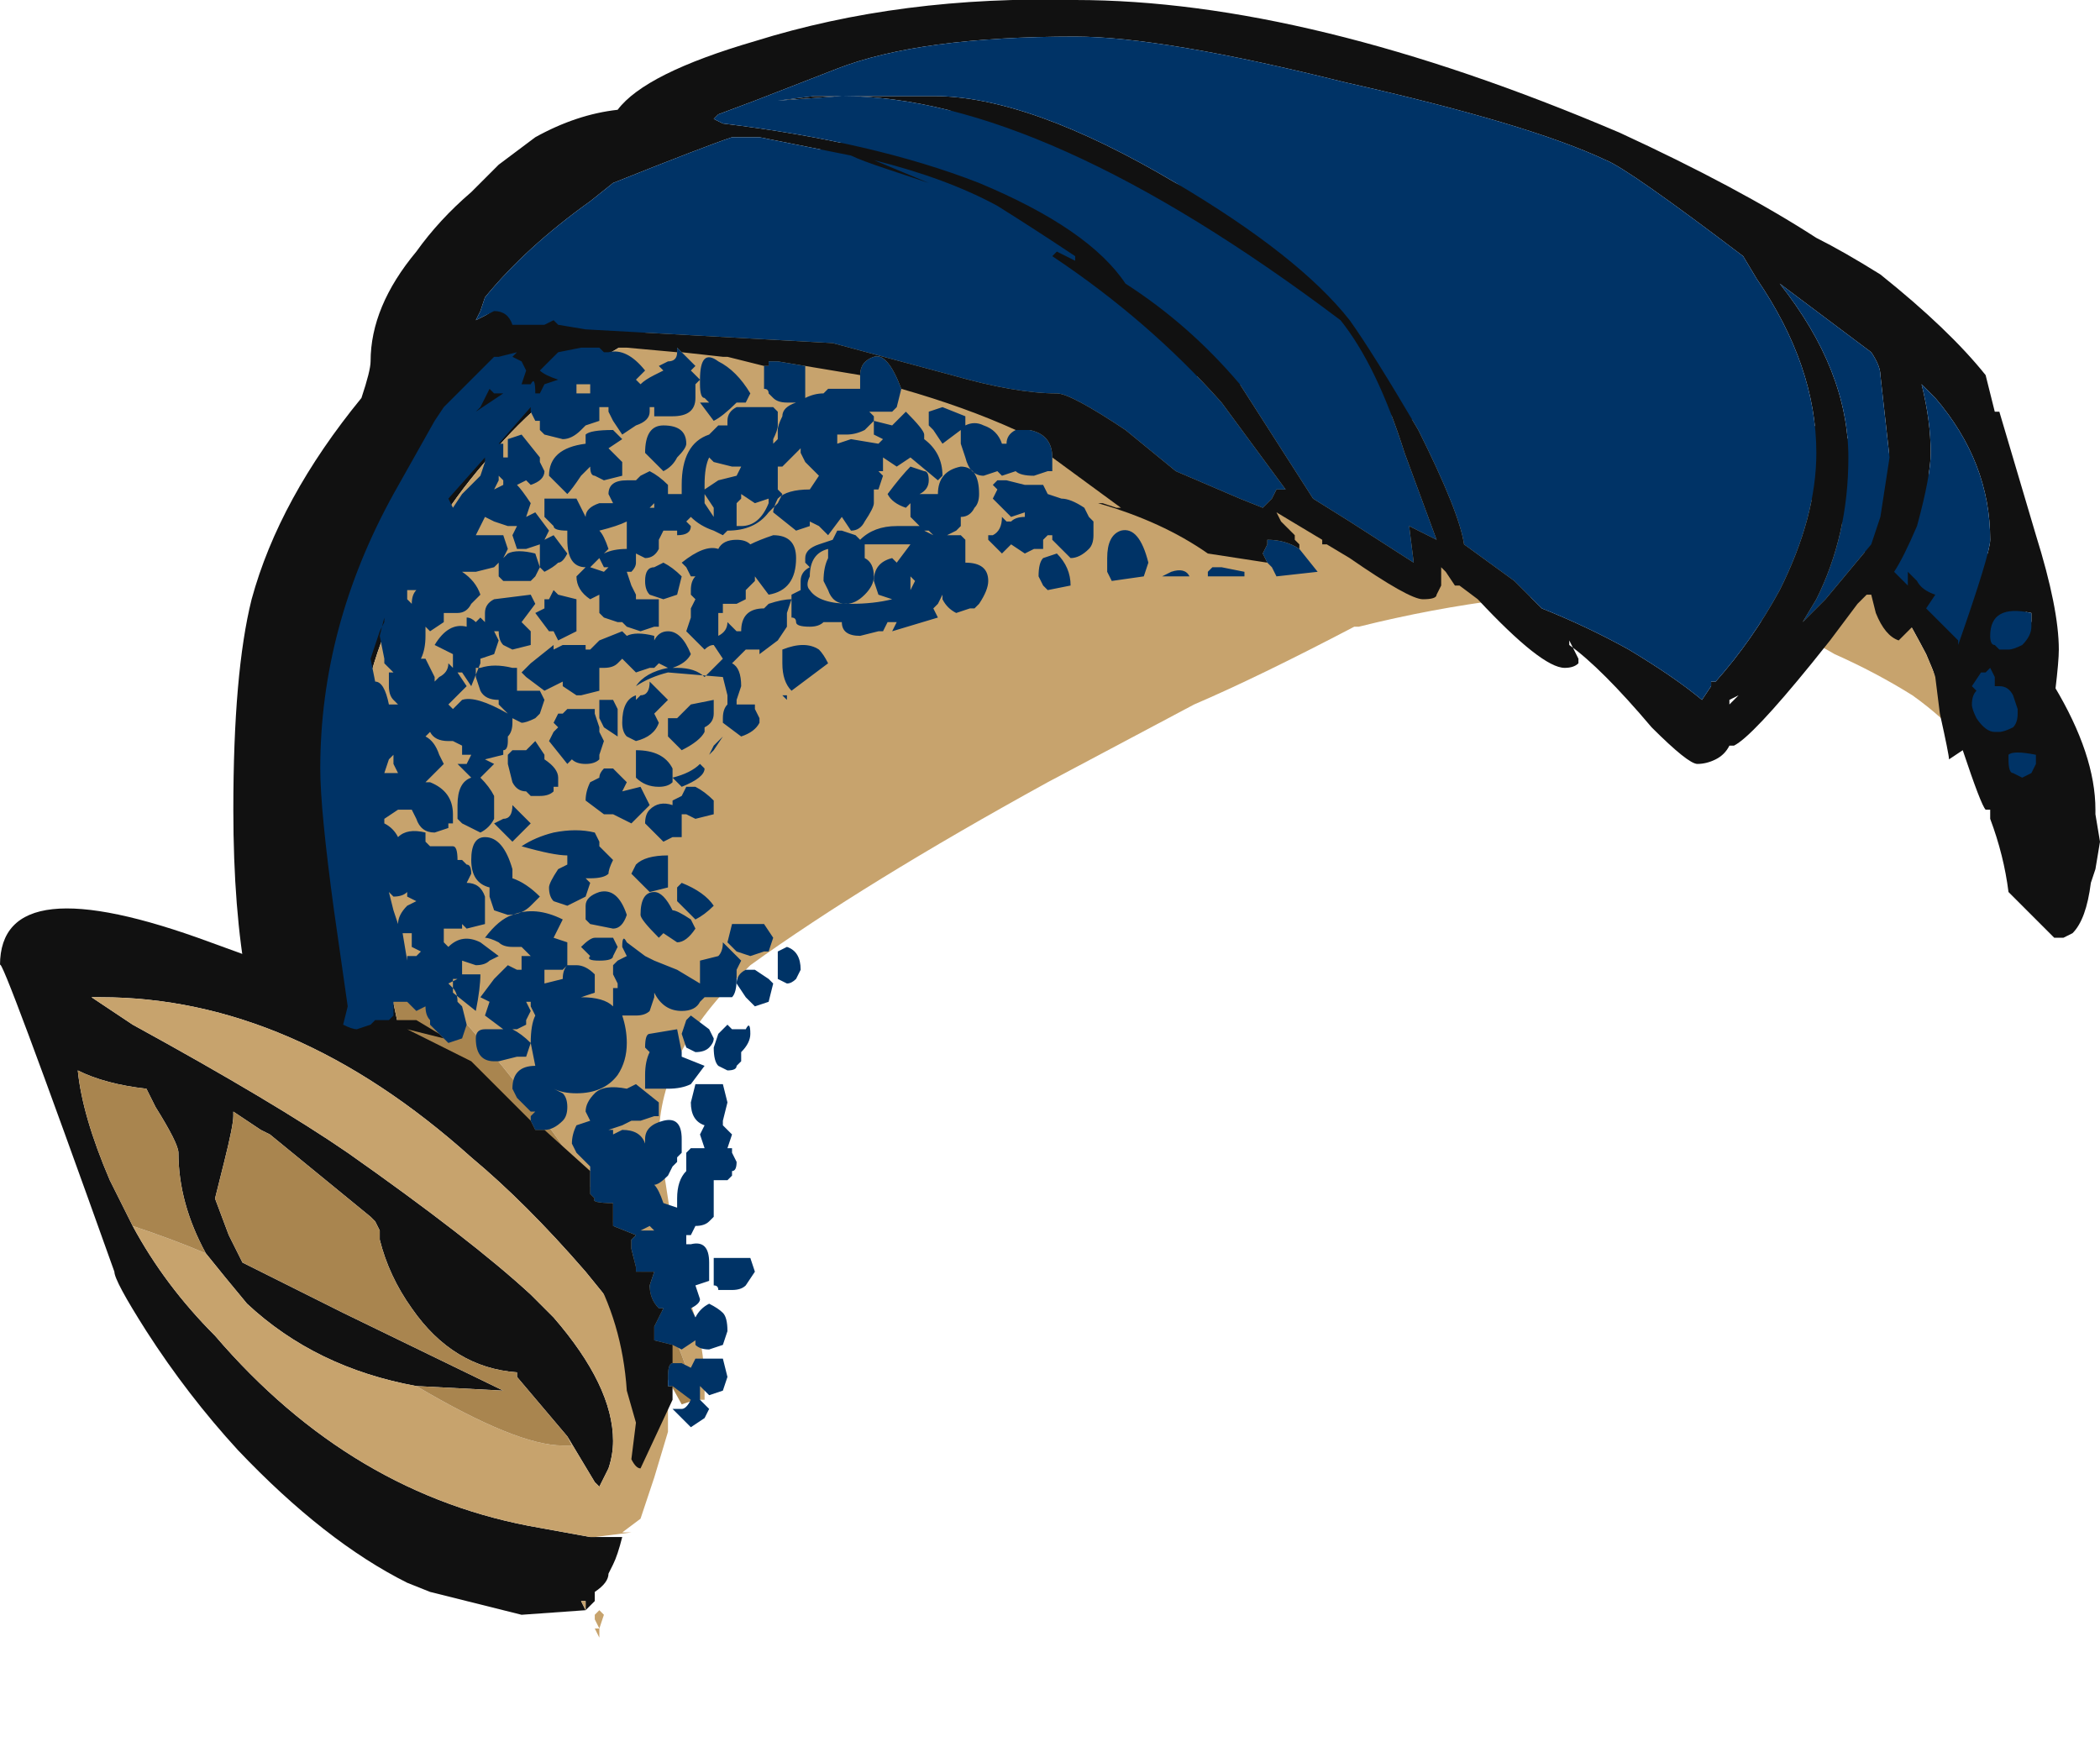 <?xml version="1.0" encoding="UTF-8" standalone="no"?>
<svg xmlns:ffdec="https://www.free-decompiler.com/flash" xmlns:xlink="http://www.w3.org/1999/xlink" ffdec:objectType="frame" height="134.4px" width="160.65px" xmlns="http://www.w3.org/2000/svg">
  <g transform="matrix(1.0, 0.0, 0.0, 1.0, 85.75, 110.95)">
    <use ffdec:characterId="152" height="19.2" transform="matrix(7.0, 0.0, 0.0, 7.0, -85.75, -110.95)" width="22.95" xlink:href="#shape0"/>
  </g>
  <defs>
    <g id="shape0" transform="matrix(1.0, 0.0, 0.0, 1.0, 12.25, 15.85)">
      <path d="M9.2 -7.75 L8.8 -8.7 Q8.25 -9.75 7.7 -10.35 L-3.95 -12.7 Q-5.85 -12.15 -6.95 -10.8 -7.6 -10.05 -7.95 -9.15 -8.35 -8.3 -8.35 -7.3 L-8.1 -5.6 -8.05 -5.35 -7.9 -4.65 -7.75 -4.55 -7.2 -4.05 -6.75 -3.65 -6.6 -3.5 -5.45 -1.7 -5.2 -1.15 -5.85 -1.95 Q-6.5 -2.7 -7.1 -3.2 -9.05 -4.95 -11.15 -4.95 L-11.25 -4.95 -10.8 -4.65 Q-9.25 -3.8 -8.45 -3.25 -7.1 -2.3 -6.45 -1.7 L-6.2 -1.45 Q-5.55 -0.7 -5.55 -0.1 -5.55 0.05 -5.6 0.2 L-5.7 0.4 -5.75 0.35 -6.05 -0.15 -6.6 -0.8 -6.6 -0.85 Q-7.3 -0.9 -7.75 -1.55 -8.0 -1.9 -8.1 -2.3 L-8.1 -2.4 -8.15 -2.5 -8.2 -2.55 -9.3 -3.45 -9.4 -3.5 -9.7 -3.7 -9.7 -3.65 Q-9.7 -3.55 -9.8 -3.15 L-9.9 -2.75 -9.75 -2.35 -9.6 -2.05 -8.5 -1.5 -6.75 -0.65 -7.7 -0.7 Q-8.8 -0.9 -9.55 -1.6 -9.8 -1.9 -10.0 -2.15 -10.3 -2.7 -10.3 -3.25 -10.3 -3.35 -10.55 -3.75 L-10.65 -3.95 Q-11.1 -4.0 -11.4 -4.15 -11.35 -3.65 -11.05 -2.95 L-10.8 -2.45 Q-10.45 -1.8 -9.9 -1.25 -8.4 0.5 -6.35 0.85 L-5.8 0.95 -5.75 0.95 -5.45 0.95 Q-5.5 1.15 -5.55 1.25 L-5.6 1.35 Q-5.6 1.45 -5.75 1.55 L-5.75 1.65 -5.85 1.75 -6.55 1.8 -7.55 1.55 -7.8 1.45 Q-8.7 1.0 -9.65 0.0 -10.2 -0.6 -10.65 -1.3 -11.0 -1.85 -11.0 -1.95 -12.25 -5.45 -12.25 -5.3 -12.25 -6.4 -9.95 -5.55 L-9.4 -5.35 -9.65 -7.25 Q-9.65 -12.65 -1.65 -14.7 L8.75 -10.75 Q10.2 -8.95 10.2 -8.35 10.65 -7.6 10.65 -7.0 L10.65 -6.95 10.7 -6.65 10.65 -6.35 10.6 -6.2 Q10.55 -5.8 10.4 -5.65 L10.3 -5.6 10.2 -5.6 9.7 -6.1 Q9.65 -6.5 9.5 -6.9 L9.5 -7.0 Q9.5 -7.35 9.2 -7.75 M-5.85 1.75 L-5.85 1.65 -5.9 1.65 -5.85 1.75" fill="#111111" fill-rule="evenodd" stroke="none"/>
      <path d="M-8.1 -5.6 L-8.35 -7.3 Q-8.35 -8.3 -7.95 -9.15 -7.6 -10.05 -6.95 -10.8 -5.85 -12.15 -3.95 -12.7 L7.7 -10.35 Q8.25 -9.75 8.8 -8.7 L9.2 -7.75 Q9.0 -8.0 8.65 -8.25 8.25 -8.5 7.8 -8.7 6.45 -9.5 4.2 -9.3 3.4 -9.2 2.6 -9.0 L2.55 -9.0 Q1.5 -8.45 0.8 -8.15 L-0.8 -7.3 Q-2.8 -6.2 -4.05 -5.3 L-4.1 -5.25 Q-5.05 -4.35 -5.05 -3.4 L-4.85 -2.1 -4.7 -1.6 Q-4.55 -1.15 -4.55 -0.7 -4.55 -0.5 -4.55 -0.55 L-4.65 -0.55 Q-4.75 -1.0 -5.05 -1.6 L-5.35 -2.15 Q-6.1 -3.45 -7.1 -4.6 -7.65 -5.2 -8.1 -5.6 M-5.85 1.75 L-5.9 1.65 -5.85 1.65 -5.85 1.75 M-5.75 0.95 L-5.8 0.95 -6.35 0.85 Q-8.4 0.5 -9.9 -1.25 -10.45 -1.8 -10.8 -2.45 -10.35 -2.3 -10.0 -2.15 -9.8 -1.9 -9.55 -1.6 -8.8 -0.9 -7.7 -0.7 -6.6 -0.05 -6.1 -0.05 L-6.0 -0.05 -6.05 -0.15 -5.75 0.35 -5.7 0.4 -5.6 0.2 Q-5.55 0.05 -5.55 -0.1 -5.55 -0.7 -6.2 -1.45 L-6.45 -1.7 Q-7.1 -2.3 -8.45 -3.25 -9.25 -3.8 -10.8 -4.65 L-11.25 -4.95 -11.15 -4.95 Q-9.05 -4.95 -7.1 -3.2 -6.5 -2.7 -5.85 -1.95 L-5.2 -1.15 -5.45 -1.7 -5.05 -0.95 -4.95 -0.6 -4.95 -0.2 -5.1 0.3 -5.25 0.75 -5.45 0.9 -5.35 0.9 -5.75 0.95 M-9.7 -3.7 L-9.4 -3.5 -9.7 -3.7 M-6.6 -3.5 L-6.75 -3.65 -6.6 -3.5 M-5.7 2.05 L-5.75 1.95 -5.7 1.95 -5.75 1.85 -5.75 1.8 -5.7 1.75 -5.65 1.8 -5.7 1.95 -5.7 2.05" fill="#c7a36d" fill-rule="evenodd" stroke="none"/>
      <path d="M-8.1 -5.6 Q-7.65 -5.2 -7.1 -4.6 -6.1 -3.45 -5.35 -2.15 L-5.05 -1.6 Q-4.75 -1.0 -4.65 -0.55 L-4.8 -0.5 -5.05 -0.95 -5.45 -1.7 -6.6 -3.5 -6.75 -3.65 -7.2 -4.05 -7.75 -4.55 -7.9 -4.65 -8.05 -5.35 -8.1 -5.6 M-10.8 -2.45 L-11.05 -2.95 Q-11.35 -3.65 -11.4 -4.15 -11.1 -4.0 -10.65 -3.95 L-10.55 -3.75 Q-10.3 -3.35 -10.3 -3.25 -10.3 -2.7 -10.0 -2.15 -10.35 -2.3 -10.8 -2.45 M-7.7 -0.7 L-6.75 -0.65 -8.5 -1.5 -9.6 -2.05 -9.75 -2.35 -9.9 -2.75 -9.8 -3.15 Q-9.7 -3.55 -9.7 -3.65 L-9.7 -3.7 -9.4 -3.5 -9.3 -3.45 -8.2 -2.55 -8.15 -2.5 -8.1 -2.4 -8.1 -2.3 Q-8.0 -1.9 -7.75 -1.55 -7.3 -0.9 -6.6 -0.85 L-6.6 -0.8 -6.05 -0.15 -6.0 -0.05 -6.1 -0.05 Q-6.6 -0.05 -7.7 -0.7 M-6.4 3.35 L-6.4 3.35" fill="#a9854f" fill-rule="evenodd" stroke="none"/>
      <path d="M-4.9 -0.7 L-4.9 -0.55 -5.25 0.2 Q-5.3 0.2 -5.35 0.1 L-5.3 -0.3 -5.4 -0.65 Q-5.45 -1.4 -5.8 -2.0 -6.0 -2.4 -6.35 -2.65 L-6.55 -3.05 Q-6.75 -3.15 -7.25 -3.55 L-7.95 -4.05 Q-8.25 -4.4 -8.9 -4.75 -9.25 -5.0 -9.55 -5.1 -9.7 -5.9 -9.7 -7.0 -9.7 -8.5 -9.5 -9.3 -9.2 -10.4 -8.3 -11.5 -8.2 -11.8 -8.2 -11.9 -8.2 -12.5 -7.7 -13.1 -7.45 -13.45 -7.1 -13.75 L-6.8 -14.05 -6.4 -14.35 Q-5.95 -14.6 -5.5 -14.65 -5.2 -15.05 -4.0 -15.4 -2.4 -15.9 -0.5 -15.85 2.05 -15.85 5.45 -14.4 6.75 -13.8 7.6 -13.25 7.9 -13.1 8.3 -12.85 9.05 -12.25 9.45 -11.75 L9.55 -11.35 9.6 -11.35 10.0 -10.0 Q10.25 -9.2 10.25 -8.75 10.25 -8.5 10.1 -7.5 L9.95 -6.9 10.05 -6.1 10.0 -6.25 Q9.7 -6.3 9.55 -7.0 L9.45 -7.0 Q9.4 -7.05 9.2 -7.65 L9.05 -7.55 Q9.05 -7.6 8.95 -8.05 L8.9 -8.45 Q8.8 -8.8 8.65 -9.0 L8.5 -8.85 Q8.35 -8.9 8.25 -9.15 L8.2 -9.35 8.15 -9.35 8.05 -9.25 7.75 -8.85 7.55 -8.6 Q6.9 -7.8 6.7 -7.7 L6.65 -7.7 Q6.6 -7.6 6.5 -7.55 6.4 -7.5 6.3 -7.5 6.2 -7.5 5.8 -7.9 5.25 -8.55 4.9 -8.8 L4.9 -8.85 5.0 -8.65 5.0 -8.6 Q4.95 -8.55 4.85 -8.55 4.6 -8.55 3.9 -9.3 L3.7 -9.45 3.65 -9.45 3.55 -9.6 3.5 -9.65 3.5 -9.45 3.45 -9.35 Q3.45 -9.3 3.3 -9.3 3.15 -9.3 2.5 -9.75 L2.25 -9.9 2.2 -9.9 2.2 -9.95 1.7 -10.25 1.75 -10.15 1.9 -10.0 1.9 -9.95 1.95 -9.9 1.95 -9.85 Q1.8 -9.95 1.6 -9.95 L1.6 -9.9 1.55 -9.8 1.6 -9.7 0.95 -9.8 Q0.45 -10.15 -0.25 -10.35 L-0.2 -10.35 -0.05 -10.3 0.0 -10.3 -0.75 -10.85 Q-0.75 -11.1 -1.0 -11.15 L-1.15 -11.15 Q-1.7 -11.4 -2.4 -11.6 -2.55 -12.0 -2.7 -11.95 -2.85 -11.9 -2.85 -11.75 L-3.45 -11.85 -3.75 -11.9 -3.85 -11.9 -3.85 -11.85 -3.9 -11.85 -4.3 -11.95 -4.35 -11.95 -4.8 -12.0 -4.85 -12.05 -4.85 -12.0 -5.4 -12.05 -5.7 -12.05 -5.9 -12.05 -6.15 -12.0 -6.45 -11.95 -6.55 -11.9 -6.65 -11.95 -6.6 -12.0 -6.8 -11.95 -6.85 -11.95 -7.4 -11.4 -7.5 -11.25 -7.95 -10.45 Q-8.75 -9.0 -8.75 -7.45 -8.75 -7.0 -8.6 -5.9 L-8.45 -4.85 -8.5 -4.65 Q-8.4 -4.6 -8.35 -4.6 L-8.2 -4.65 -8.15 -4.7 -8.0 -4.7 -7.7 -4.7 -7.45 -4.55 -7.4 -4.5 -7.8 -4.6 -7.1 -4.25 -6.45 -3.6 -6.4 -3.5 -6.3 -3.5 -5.8 -3.05 -5.8 -2.8 -5.75 -2.75 Q-5.8 -2.7 -5.55 -2.7 L-5.55 -2.45 -5.3 -2.35 -5.35 -2.3 -5.35 -2.2 -5.3 -2.0 -5.3 -1.95 -5.1 -1.95 -5.15 -1.8 Q-5.15 -1.65 -5.05 -1.55 L-5.0 -1.55 -5.1 -1.35 -5.1 -1.2 -4.9 -1.15 -4.9 -0.95 Q-4.95 -0.95 -4.95 -0.8 L-4.95 -0.7 -4.9 -0.7 M8.75 -11.65 Q8.85 -11.25 8.85 -10.9 8.85 -10.65 8.7 -10.1 8.55 -9.75 8.45 -9.6 L8.6 -9.45 8.6 -9.6 8.7 -9.5 Q8.75 -9.4 8.9 -9.35 L8.8 -9.2 9.15 -8.85 9.15 -8.8 Q9.5 -9.8 9.5 -9.95 9.5 -10.8 8.9 -11.5 L8.75 -11.65 M8.3 -11.75 Q8.3 -11.85 8.2 -12.0 L7.2 -12.75 Q7.95 -11.8 7.95 -10.85 7.95 -10.0 7.6 -9.3 L7.45 -9.05 7.7 -9.3 8.2 -9.9 8.3 -10.2 8.4 -10.85 8.3 -11.75 M6.95 -12.8 L6.8 -13.05 Q5.55 -14.0 5.3 -14.1 4.45 -14.5 2.45 -14.95 0.45 -15.45 -0.5 -15.45 -2.2 -15.45 -3.1 -15.1 L-4.0 -14.75 -4.4 -14.6 -4.45 -14.55 -4.35 -14.5 Q-2.7 -14.3 -1.55 -13.85 -0.35 -13.35 0.05 -12.75 0.75 -12.3 1.3 -11.65 L2.1 -10.4 2.5 -10.15 3.2 -9.7 3.15 -10.1 Q3.35 -10.0 3.45 -9.95 L3.1 -10.9 Q2.8 -11.85 2.4 -12.35 -0.85 -14.8 -3.05 -14.8 L-3.75 -14.75 -3.35 -14.8 -2.05 -14.8 Q-1.0 -14.8 0.6 -13.85 1.95 -13.05 2.5 -12.35 2.75 -12.0 3.25 -11.15 3.7 -10.25 3.75 -9.9 L4.3 -9.5 4.6 -9.2 Q5.1 -9.0 5.55 -8.75 6.05 -8.45 6.35 -8.2 L6.45 -8.35 6.45 -8.4 6.5 -8.4 Q6.9 -8.85 7.2 -9.4 7.6 -10.2 7.6 -10.9 7.6 -11.85 6.95 -12.8 M6.65 -8.2 L6.65 -8.15 6.75 -8.25 6.65 -8.2 M9.7 -8.75 Q9.75 -8.75 9.85 -8.8 9.95 -8.9 9.95 -9.0 L9.95 -9.15 Q9.5 -9.25 9.5 -8.9 9.5 -8.8 9.55 -8.8 L9.6 -8.75 9.45 -8.5 9.4 -8.5 9.3 -8.35 9.35 -8.3 Q9.3 -8.25 9.3 -8.15 9.3 -8.1 9.35 -8.0 9.45 -7.85 9.55 -7.85 L9.6 -7.85 9.7 -7.8 9.85 -7.85 9.8 -8.05 9.8 -8.1 9.75 -8.25 9.7 -8.75 M9.55 -8.4 L9.6 -8.35 9.55 -8.35 9.55 -8.4 M10.0 -7.5 L10.0 -7.6 Q9.75 -7.65 9.7 -7.6 L9.7 -7.55 Q9.7 -7.4 9.75 -7.4 L9.85 -7.35 9.95 -7.4 10.0 -7.5 M0.6 -10.7 L1.3 -10.4 1.55 -10.3 1.65 -10.4 1.7 -10.5 1.8 -10.5 1.1 -11.45 Q0.3 -12.35 -0.75 -13.05 L-0.7 -13.1 -0.5 -13.0 -0.5 -13.05 Q-0.95 -13.35 -1.35 -13.6 -1.9 -13.9 -2.7 -14.1 L-2.1 -13.85 -2.55 -14.0 Q-2.85 -14.1 -2.95 -14.15 L-3.95 -14.35 -4.25 -14.35 Q-4.55 -14.25 -5.55 -13.85 L-5.8 -13.65 Q-6.5 -13.15 -6.95 -12.6 L-7.0 -12.45 -7.05 -12.35 -6.85 -12.45 Q-6.7 -12.45 -6.65 -12.3 L-6.3 -12.3 -6.2 -12.35 -6.15 -12.3 -5.85 -12.25 -3.15 -12.1 -1.85 -11.75 Q-1.15 -11.55 -0.7 -11.55 -0.55 -11.55 0.05 -11.15 L0.6 -10.7 M-6.85 -11.55 L-7.0 -11.4 -6.9 -11.6 -6.85 -11.55" fill="#111111" fill-rule="evenodd" stroke="none"/>
      <path d="M1.95 -9.85 L2.15 -9.6 1.7 -9.55 1.65 -9.65 1.6 -9.7 1.55 -9.8 1.6 -9.9 1.6 -9.95 Q1.8 -9.95 1.95 -9.85 M-0.75 -10.85 L-0.75 -10.7 -0.8 -10.7 -0.95 -10.65 Q-1.1 -10.65 -1.15 -10.7 L-1.3 -10.65 -1.35 -10.7 -1.5 -10.65 Q-1.65 -10.65 -1.7 -10.85 L-1.75 -11.0 -1.75 -11.15 -1.95 -11.0 -2.05 -11.15 -2.1 -11.2 -2.1 -11.35 -1.95 -11.4 -1.7 -11.3 -1.7 -11.2 Q-1.6 -11.25 -1.5 -11.2 -1.35 -11.15 -1.3 -11.0 L-1.25 -11.0 Q-1.25 -11.1 -1.15 -11.15 L-1.0 -11.15 Q-0.75 -11.1 -0.75 -10.85 M-2.4 -11.6 L-2.45 -11.4 -2.5 -11.35 -2.75 -11.35 -2.7 -11.3 -2.7 -11.25 -2.8 -11.15 Q-2.9 -11.1 -3.0 -11.1 L-3.1 -11.1 -3.1 -11.0 -2.95 -11.05 -2.65 -11.0 -2.6 -11.05 -2.7 -11.1 -2.7 -11.25 -2.5 -11.2 -2.35 -11.35 Q-2.15 -11.15 -2.15 -11.1 L-2.15 -11.05 Q-1.95 -10.9 -1.95 -10.65 L-2.0 -10.6 -2.3 -10.85 -2.45 -10.75 -2.6 -10.85 -2.6 -10.7 -2.65 -10.7 -2.6 -10.65 -2.65 -10.5 -2.7 -10.5 Q-2.7 -10.45 -2.7 -10.35 -2.7 -10.3 -2.8 -10.15 -2.85 -10.05 -2.95 -10.05 L-3.05 -10.2 -3.2 -10.0 -3.3 -10.1 -3.4 -10.15 -3.4 -10.1 -3.55 -10.05 -3.8 -10.25 Q-3.8 -10.3 -3.75 -10.4 -3.65 -10.5 -3.4 -10.5 L-3.3 -10.65 -3.45 -10.8 -3.5 -10.9 -3.5 -10.95 -3.7 -10.75 -3.75 -10.75 -3.75 -10.5 -3.7 -10.45 -3.75 -10.35 -3.85 -10.25 Q-4.0 -10.05 -4.3 -10.05 L-4.35 -10.0 -4.45 -10.05 Q-4.6 -10.1 -4.7 -10.2 L-4.75 -10.15 -4.7 -10.1 Q-4.7 -10.0 -4.85 -10.0 L-4.85 -10.05 -5.0 -10.05 -5.05 -9.95 -5.05 -9.85 Q-5.1 -9.75 -5.2 -9.75 L-5.3 -9.8 -5.3 -9.7 Q-5.3 -9.65 -5.35 -9.6 L-5.4 -9.6 -5.35 -9.45 -5.3 -9.35 -5.3 -9.3 -5.05 -9.3 -5.05 -9.0 -5.1 -9.0 -5.25 -8.95 -5.4 -9.0 -5.45 -9.05 -5.5 -9.05 -5.65 -9.1 -5.7 -9.15 -5.7 -9.35 -5.8 -9.3 Q-5.95 -9.4 -5.95 -9.55 L-5.85 -9.65 Q-6.05 -9.65 -6.05 -9.95 L-6.05 -10.05 Q-6.2 -10.05 -6.2 -10.1 L-6.3 -10.2 -6.3 -10.4 -5.95 -10.4 -5.85 -10.2 Q-5.85 -10.3 -5.7 -10.35 L-5.55 -10.35 -5.6 -10.45 Q-5.6 -10.6 -5.4 -10.6 L-5.3 -10.6 -5.25 -10.65 -5.15 -10.7 Q-5.05 -10.65 -4.95 -10.55 L-4.95 -10.45 -4.8 -10.45 -4.8 -10.55 Q-4.8 -11.0 -4.5 -11.1 L-4.4 -11.2 -4.3 -11.2 -4.3 -11.25 Q-4.3 -11.35 -4.2 -11.4 L-3.8 -11.4 -3.75 -11.35 Q-3.75 -11.3 -3.75 -11.2 -3.75 -11.15 -3.8 -11.05 L-3.8 -11.0 -3.75 -11.05 -3.75 -11.15 Q-3.75 -11.2 -3.7 -11.3 -3.7 -11.4 -3.55 -11.45 L-3.5 -11.45 -3.45 -11.5 Q-3.35 -11.55 -3.25 -11.55 L-3.2 -11.6 Q-3.1 -11.6 -2.85 -11.6 L-2.85 -11.75 Q-2.85 -11.9 -2.7 -11.95 -2.55 -12.0 -2.4 -11.6 M-3.45 -11.85 L-3.45 -11.5 -3.5 -11.45 -3.65 -11.45 Q-3.75 -11.45 -3.8 -11.5 L-3.85 -11.55 Q-3.85 -11.6 -3.9 -11.6 L-3.9 -11.85 -3.85 -11.85 -3.85 -11.9 -3.75 -11.9 -3.45 -11.85 M-4.8 -12.0 L-4.65 -11.85 -4.7 -11.8 -4.6 -11.7 Q-4.6 -12.05 -4.4 -11.9 -4.2 -11.8 -4.05 -11.55 L-4.1 -11.45 -4.2 -11.45 Q-4.35 -11.3 -4.45 -11.25 L-4.6 -11.45 -4.5 -11.45 -4.55 -11.5 Q-4.6 -11.5 -4.6 -11.65 L-4.6 -11.7 -4.65 -11.65 -4.65 -11.5 Q-4.65 -11.3 -4.9 -11.3 L-5.1 -11.3 -5.1 -11.4 -5.15 -11.4 -5.15 -11.35 Q-5.15 -11.25 -5.3 -11.2 L-5.45 -11.1 -5.55 -11.25 -5.6 -11.35 -5.6 -11.4 -5.7 -11.4 -5.7 -11.25 -5.85 -11.2 -5.9 -11.15 Q-6.0 -11.05 -6.1 -11.05 L-6.3 -11.1 -6.35 -11.15 -6.35 -11.25 -6.4 -11.25 -6.45 -11.35 -6.45 -11.4 -6.8 -11.0 -6.75 -11.0 -6.75 -10.85 -6.7 -10.85 -6.7 -11.05 -6.55 -11.1 -6.35 -10.85 -6.35 -10.8 -6.3 -10.7 Q-6.3 -10.6 -6.45 -10.55 L-6.5 -10.6 -6.6 -10.55 Q-6.55 -10.5 -6.45 -10.35 L-6.5 -10.2 -6.4 -10.25 -6.25 -10.05 -6.3 -9.95 -6.2 -10.0 -6.05 -9.8 Q-6.1 -9.7 -6.15 -9.7 -6.2 -9.65 -6.3 -9.6 L-6.35 -9.65 -6.35 -9.9 -6.5 -9.85 -6.6 -9.85 -6.65 -10.0 -6.6 -10.1 -6.7 -10.1 -6.85 -10.15 -6.95 -10.2 -7.05 -10.0 -6.75 -10.0 -6.7 -9.85 -6.75 -9.75 -6.7 -9.8 Q-6.6 -9.85 -6.4 -9.8 L-6.35 -9.65 -6.4 -9.55 -6.45 -9.5 -6.6 -9.5 Q-6.8 -9.5 -6.75 -9.5 L-6.8 -9.55 -6.8 -9.7 -6.85 -9.65 -7.05 -9.6 -7.2 -9.6 Q-7.05 -9.5 -7.0 -9.35 L-7.1 -9.25 Q-7.15 -9.15 -7.25 -9.15 L-7.4 -9.15 -7.4 -9.05 -7.55 -8.95 -7.6 -9.0 -7.6 -8.9 Q-7.6 -8.75 -7.65 -8.65 L-7.6 -8.65 -7.5 -8.45 -7.5 -8.4 -7.45 -8.45 Q-7.35 -8.5 -7.35 -8.6 L-7.3 -8.55 -7.3 -8.7 -7.5 -8.8 Q-7.35 -9.05 -7.15 -9.0 L-7.15 -9.1 Q-7.1 -9.1 -7.05 -9.05 L-7.0 -9.1 -6.95 -9.05 -6.95 -9.15 Q-6.95 -9.25 -6.85 -9.3 L-6.45 -9.35 -6.4 -9.25 -6.55 -9.05 -6.45 -8.95 -6.45 -8.8 -6.65 -8.75 -6.75 -8.8 Q-6.8 -8.85 -6.8 -8.95 L-6.85 -8.95 -6.8 -8.85 -6.85 -8.7 -7.0 -8.65 -7.0 -8.6 -7.1 -8.35 -7.2 -8.5 -7.25 -8.5 -7.15 -8.35 -7.35 -8.15 -7.3 -8.1 -7.2 -8.2 Q-7.05 -8.25 -6.7 -8.05 L-6.8 -8.15 -6.8 -8.2 Q-6.95 -8.2 -7.0 -8.3 L-7.05 -8.45 -7.05 -8.55 -7.0 -8.55 Q-6.85 -8.6 -6.65 -8.55 L-6.6 -8.55 -6.6 -8.3 -6.35 -8.3 -6.3 -8.2 -6.35 -8.05 -6.4 -8.0 Q-6.5 -7.95 -6.55 -7.95 L-6.65 -8.0 -6.65 -7.95 Q-6.65 -7.85 -6.7 -7.8 L-6.7 -7.75 Q-6.7 -7.65 -6.75 -7.65 L-6.75 -7.6 -6.95 -7.55 -6.85 -7.5 -7.0 -7.35 Q-6.9 -7.25 -6.85 -7.15 L-6.85 -6.9 Q-6.9 -6.8 -7.0 -6.75 L-7.2 -6.85 -7.25 -6.9 -7.25 -7.05 Q-7.25 -7.3 -7.1 -7.35 L-7.25 -7.5 -7.15 -7.5 -7.1 -7.6 -7.2 -7.6 -7.2 -7.7 -7.3 -7.75 -7.35 -7.75 Q-7.5 -7.75 -7.55 -7.85 L-7.6 -7.8 Q-7.5 -7.75 -7.45 -7.6 L-7.4 -7.5 -7.6 -7.3 -7.55 -7.3 Q-7.3 -7.2 -7.3 -6.95 L-7.3 -6.85 -7.35 -6.85 -7.35 -6.8 -7.5 -6.75 Q-7.65 -6.75 -7.7 -6.9 L-7.75 -7.0 -7.9 -7.0 -8.05 -6.9 -8.05 -6.85 Q-7.95 -6.8 -7.9 -6.7 -7.8 -6.8 -7.6 -6.75 L-7.6 -6.65 -7.55 -6.6 -7.3 -6.6 Q-7.25 -6.6 -7.25 -6.45 L-7.2 -6.45 -7.15 -6.4 Q-7.1 -6.4 -7.1 -6.3 L-7.15 -6.2 Q-7.0 -6.2 -6.95 -6.05 -6.95 -6.0 -6.95 -5.75 L-7.15 -5.7 -7.2 -5.75 -7.2 -5.7 -7.4 -5.7 -7.4 -5.55 -7.35 -5.5 Q-7.2 -5.65 -7.0 -5.55 L-6.8 -5.4 -6.9 -5.35 Q-6.95 -5.3 -7.05 -5.3 L-7.2 -5.35 -7.2 -5.2 -7.0 -5.2 Q-7.0 -5.05 -7.05 -4.8 L-7.3 -5.0 -7.3 -5.15 -7.25 -5.15 -7.35 -5.1 -7.3 -5.05 Q-7.25 -5.0 -7.25 -4.9 L-7.2 -4.85 -7.15 -4.65 -7.2 -4.5 -7.35 -4.45 -7.4 -4.5 -7.45 -4.55 -7.55 -4.65 -7.55 -4.7 Q-7.6 -4.75 -7.6 -4.85 L-7.7 -4.8 -7.8 -4.9 -7.95 -4.9 -7.95 -4.75 -8.0 -4.7 -8.15 -4.7 -8.2 -4.65 -8.35 -4.6 Q-8.4 -4.6 -8.5 -4.65 L-8.45 -4.85 -8.6 -5.9 Q-8.75 -7.0 -8.75 -7.45 -8.75 -9.0 -7.95 -10.45 L-7.5 -11.25 -7.4 -11.4 -6.85 -11.95 -6.8 -11.95 -6.6 -12.0 -6.65 -11.95 -6.55 -11.9 -6.5 -11.8 -6.55 -11.65 -6.45 -11.65 Q-6.4 -11.75 -6.4 -11.55 L-6.35 -11.55 -6.3 -11.65 -6.15 -11.7 Q-6.3 -11.75 -6.35 -11.8 L-6.15 -12.0 -5.9 -12.05 -5.7 -12.05 -5.65 -12.0 -5.6 -12.0 Q-5.4 -12.05 -5.2 -11.8 L-5.3 -11.7 -5.25 -11.65 Q-5.2 -11.7 -5.1 -11.75 L-5.0 -11.8 -5.05 -11.85 -4.95 -11.9 Q-4.85 -11.9 -4.85 -12.0 L-4.85 -12.05 -4.8 -12.0 M-6.45 -3.6 L-6.45 -3.65 -6.4 -3.7 -6.45 -3.7 -6.6 -3.85 -6.65 -3.95 Q-6.65 -4.2 -6.4 -4.2 L-6.45 -4.45 Q-6.45 -4.65 -6.4 -4.75 L-6.45 -4.85 -6.45 -4.9 -6.5 -4.9 -6.45 -4.8 -6.5 -4.7 -6.5 -4.65 -6.6 -4.6 -6.65 -4.6 Q-6.55 -4.55 -6.45 -4.45 L-6.5 -4.3 -6.6 -4.3 -6.8 -4.25 -6.85 -4.25 Q-7.05 -4.25 -7.05 -4.5 -7.05 -4.6 -6.95 -4.6 L-6.75 -4.6 -6.95 -4.75 -6.9 -4.9 -7.0 -4.95 -6.85 -5.15 -6.7 -5.3 -6.6 -5.25 -6.55 -5.25 -6.55 -5.4 -6.45 -5.4 -6.55 -5.5 -6.65 -5.5 Q-6.75 -5.5 -6.8 -5.55 -6.9 -5.6 -6.95 -5.6 -6.8 -5.8 -6.65 -5.85 -6.4 -5.95 -6.1 -5.8 L-6.2 -5.6 -6.05 -5.55 -6.05 -5.3 -5.95 -5.3 Q-5.85 -5.3 -5.75 -5.2 L-5.75 -5.0 -5.9 -4.95 Q-5.65 -4.95 -5.55 -4.85 L-5.55 -5.05 -5.5 -5.05 -5.5 -5.1 -5.55 -5.2 -5.55 -5.3 -5.5 -5.35 -5.4 -5.4 -5.45 -5.5 Q-5.45 -5.65 -5.4 -5.55 L-5.2 -5.4 -5.1 -5.35 -4.85 -5.25 -4.6 -5.1 -4.6 -5.35 -4.4 -5.4 Q-4.35 -5.45 -4.35 -5.55 L-4.15 -5.35 -4.2 -5.25 Q-4.2 -5.2 -4.2 -5.15 -4.2 -5.0 -4.25 -4.95 L-4.55 -4.95 -4.6 -4.9 Q-4.65 -4.8 -4.8 -4.8 -5.0 -4.8 -5.1 -5.0 L-5.1 -4.95 -5.15 -4.8 Q-5.2 -4.75 -5.3 -4.75 L-5.45 -4.75 Q-5.4 -4.6 -5.4 -4.45 -5.4 -4.25 -5.5 -4.1 -5.65 -3.9 -5.95 -3.9 -6.1 -3.9 -6.2 -3.95 L-6.1 -3.9 Q-6.05 -3.85 -6.05 -3.75 -6.05 -3.65 -6.1 -3.6 -6.2 -3.5 -6.3 -3.5 L-6.4 -3.5 -6.45 -3.6 M-5.8 -3.05 L-5.8 -3.1 -5.95 -3.25 -6.0 -3.35 Q-6.0 -3.45 -5.95 -3.55 L-5.8 -3.6 -5.85 -3.7 Q-5.85 -3.8 -5.75 -3.9 -5.65 -4.0 -5.4 -3.95 L-5.3 -4.0 -5.05 -3.8 -5.05 -3.65 -5.1 -3.65 -5.25 -3.6 -5.35 -3.6 -5.45 -3.55 -5.6 -3.5 -5.55 -3.5 -5.55 -3.45 -5.45 -3.5 Q-5.25 -3.5 -5.2 -3.35 L-5.2 -3.4 Q-5.2 -3.55 -5.0 -3.6 -4.8 -3.65 -4.8 -3.4 -4.8 -3.3 -4.8 -3.25 L-4.85 -3.2 -4.85 -3.15 -4.9 -3.1 -4.95 -3.0 Q-5.05 -2.9 -5.1 -2.9 -5.05 -2.85 -5.0 -2.7 L-4.85 -2.65 -4.85 -2.75 Q-4.85 -2.95 -4.75 -3.05 L-4.75 -3.25 -4.7 -3.3 -4.55 -3.3 -4.6 -3.45 -4.55 -3.55 Q-4.7 -3.6 -4.7 -3.8 L-4.65 -4.0 -4.35 -4.0 -4.3 -3.8 -4.35 -3.6 -4.35 -3.55 -4.25 -3.45 -4.3 -3.3 -4.25 -3.3 -4.25 -3.25 -4.2 -3.15 Q-4.2 -3.05 -4.25 -3.05 L-4.25 -3.0 -4.3 -2.95 -4.45 -2.95 Q-4.45 -2.85 -4.45 -2.75 -4.45 -2.65 -4.45 -2.6 L-4.45 -2.55 -4.5 -2.5 Q-4.55 -2.45 -4.65 -2.45 L-4.7 -2.35 -4.75 -2.35 -4.75 -2.25 -4.7 -2.25 Q-4.5 -2.3 -4.5 -2.05 L-4.5 -1.85 -4.65 -1.8 -4.6 -1.65 Q-4.6 -1.6 -4.7 -1.55 L-4.65 -1.45 Q-4.6 -1.55 -4.5 -1.6 -4.4 -1.55 -4.35 -1.5 -4.3 -1.45 -4.3 -1.3 L-4.35 -1.15 -4.5 -1.1 Q-4.6 -1.1 -4.65 -1.15 L-4.65 -1.2 -4.8 -1.1 -4.9 -1.15 -5.1 -1.2 -5.1 -1.35 -5.0 -1.55 -5.05 -1.55 Q-5.15 -1.65 -5.15 -1.8 L-5.1 -1.95 -5.3 -1.95 -5.3 -2.0 -5.35 -2.2 -5.35 -2.3 -5.3 -2.35 -5.55 -2.45 -5.55 -2.7 Q-5.8 -2.7 -5.75 -2.75 L-5.8 -2.8 -5.8 -3.05 M-4.9 -0.95 L-4.8 -0.95 -4.7 -0.9 -4.65 -1.0 -4.35 -1.0 -4.3 -0.8 -4.35 -0.65 -4.5 -0.6 -4.6 -0.7 -4.6 -0.55 -4.5 -0.45 -4.55 -0.35 -4.7 -0.25 -4.9 -0.45 -4.8 -0.45 Q-4.75 -0.45 -4.7 -0.55 L-4.9 -0.7 -4.95 -0.7 -4.95 -0.8 Q-4.95 -0.95 -4.9 -0.95 M6.95 -12.8 Q7.6 -11.85 7.6 -10.9 7.6 -10.2 7.2 -9.4 6.9 -8.85 6.5 -8.4 L6.45 -8.4 6.45 -8.35 6.35 -8.2 Q6.05 -8.45 5.55 -8.75 5.1 -9.0 4.6 -9.2 L4.3 -9.5 3.75 -9.9 Q3.7 -10.25 3.25 -11.15 2.75 -12.0 2.5 -12.35 1.95 -13.05 0.6 -13.85 -1.0 -14.8 -2.05 -14.8 L-3.35 -14.8 -3.75 -14.75 -3.05 -14.8 Q-0.85 -14.8 2.4 -12.35 2.8 -11.85 3.1 -10.9 L3.45 -9.95 Q3.35 -10.0 3.15 -10.1 L3.2 -9.7 2.5 -10.15 2.1 -10.4 1.3 -11.65 Q0.75 -12.3 0.05 -12.75 -0.35 -13.35 -1.55 -13.85 -2.7 -14.3 -4.35 -14.5 L-4.45 -14.55 -4.4 -14.6 -4.0 -14.75 -3.1 -15.1 Q-2.2 -15.45 -0.5 -15.45 0.45 -15.45 2.45 -14.95 4.45 -14.5 5.3 -14.1 5.55 -14.0 6.8 -13.05 L6.95 -12.8 M8.3 -11.75 L8.4 -10.85 8.3 -10.2 8.2 -9.9 7.7 -9.3 7.45 -9.05 7.6 -9.3 Q7.95 -10.0 7.95 -10.85 7.95 -11.8 7.2 -12.75 L8.2 -12.0 Q8.3 -11.85 8.3 -11.75 M8.75 -11.65 L8.9 -11.5 Q9.5 -10.8 9.5 -9.95 9.5 -9.8 9.15 -8.8 L9.15 -8.85 8.8 -9.2 8.9 -9.35 Q8.75 -9.4 8.7 -9.5 L8.6 -9.6 8.6 -9.45 8.45 -9.6 Q8.55 -9.75 8.7 -10.1 8.85 -10.65 8.85 -10.9 8.85 -11.25 8.75 -11.65 M9.6 -8.75 L9.55 -8.8 Q9.5 -8.8 9.5 -8.9 9.5 -9.25 9.95 -9.15 L9.95 -9.0 Q9.95 -8.9 9.85 -8.8 9.75 -8.75 9.7 -8.75 L9.6 -8.75 M9.75 -8.25 L9.8 -8.1 9.8 -8.05 Q9.8 -7.95 9.75 -7.9 9.65 -7.85 9.6 -7.85 L9.55 -7.85 Q9.45 -7.85 9.35 -8.0 9.3 -8.1 9.3 -8.15 9.3 -8.25 9.35 -8.3 L9.3 -8.35 9.4 -8.5 9.45 -8.5 9.5 -8.55 9.55 -8.45 9.55 -8.4 9.55 -8.35 9.6 -8.35 Q9.7 -8.35 9.75 -8.25 M10.0 -7.5 L9.95 -7.4 9.85 -7.35 9.75 -7.4 Q9.7 -7.4 9.7 -7.55 L9.7 -7.6 Q9.75 -7.65 10.0 -7.6 L10.0 -7.5 M0.6 -10.7 L0.05 -11.15 Q-0.55 -11.55 -0.7 -11.55 -1.15 -11.55 -1.85 -11.75 L-3.15 -12.1 -5.85 -12.25 -6.15 -12.3 -6.2 -12.35 -6.3 -12.3 -6.65 -12.3 Q-6.7 -12.45 -6.85 -12.45 L-7.05 -12.35 -7.0 -12.45 -6.95 -12.6 Q-6.5 -13.15 -5.8 -13.65 L-5.55 -13.85 Q-4.55 -14.25 -4.25 -14.35 L-3.95 -14.35 -2.95 -14.15 Q-2.85 -14.1 -2.55 -14.0 L-2.1 -13.85 -2.7 -14.1 Q-1.9 -13.9 -1.35 -13.6 -0.95 -13.35 -0.5 -13.05 L-0.5 -13.0 -0.7 -13.1 -0.75 -13.05 Q0.3 -12.35 1.1 -11.45 L1.8 -10.5 1.7 -10.5 1.65 -10.4 1.55 -10.3 1.3 -10.4 0.6 -10.7 M0.55 -9.6 Q0.7 -9.65 0.75 -9.55 L0.45 -9.55 0.55 -9.6 M0.25 -9.55 L-0.1 -9.5 -0.15 -9.6 -0.15 -9.75 Q-0.15 -10.0 0.0 -10.05 0.2 -10.1 0.3 -9.7 L0.25 -9.55 M1.35 -9.55 L0.95 -9.55 0.95 -9.6 1.0 -9.65 1.1 -9.65 1.35 -9.6 1.35 -9.55 M-2.15 -10.7 Q-2.1 -10.7 -2.1 -10.6 -2.1 -10.5 -2.2 -10.45 L-2.0 -10.45 Q-2.0 -10.7 -1.75 -10.75 -1.55 -10.75 -1.55 -10.45 -1.55 -10.35 -1.6 -10.3 -1.65 -10.2 -1.75 -10.2 L-1.75 -10.1 -1.8 -10.05 -1.9 -10.0 -1.75 -10.0 -1.7 -9.95 -1.7 -9.7 Q-1.45 -9.7 -1.45 -9.5 -1.45 -9.4 -1.55 -9.25 L-1.6 -9.2 -1.65 -9.2 -1.8 -9.15 Q-1.9 -9.2 -1.95 -9.3 L-1.95 -9.35 -2.0 -9.25 -2.05 -9.2 -2.0 -9.1 -2.5 -8.95 -2.45 -9.05 -2.55 -9.05 -2.6 -8.95 -2.65 -8.95 -2.85 -8.9 Q-3.05 -8.9 -3.05 -9.05 L-3.25 -9.05 Q-3.3 -9.0 -3.4 -9.0 -3.55 -9.0 -3.55 -9.05 -3.55 -9.1 -3.6 -9.1 L-3.6 -9.35 -3.5 -9.4 -3.5 -9.5 Q-3.5 -9.6 -3.4 -9.65 L-3.45 -9.7 -3.45 -9.75 Q-3.45 -9.85 -3.3 -9.9 L-3.15 -9.95 -3.1 -10.05 -3.05 -10.05 -2.9 -10.0 -2.85 -9.95 Q-2.7 -10.1 -2.45 -10.1 L-2.2 -10.1 -2.3 -10.2 -2.3 -10.35 -2.35 -10.3 Q-2.5 -10.35 -2.55 -10.45 -2.4 -10.65 -2.3 -10.75 L-2.15 -10.7 M-5.45 -11.05 L-5.6 -10.95 -5.45 -10.8 -5.45 -10.65 -5.65 -10.6 -5.75 -10.65 Q-5.8 -10.65 -5.8 -10.75 L-5.9 -10.65 Q-6.0 -10.5 -6.05 -10.45 L-6.25 -10.65 Q-6.25 -10.95 -5.85 -11.0 L-5.85 -11.1 Q-5.8 -11.15 -5.55 -11.15 L-5.45 -11.05 M-5.0 -10.7 L-5.2 -10.9 Q-5.2 -11.2 -5.0 -11.2 -4.75 -11.2 -4.75 -11.0 -4.75 -10.95 -4.85 -10.85 -4.9 -10.75 -5.0 -10.7 M-4.5 -10.85 Q-4.55 -10.75 -4.55 -10.55 L-4.55 -10.5 -4.4 -10.6 -4.2 -10.65 -4.15 -10.75 -4.25 -10.75 -4.45 -10.8 -4.5 -10.85 M-3.8 -10.75 L-3.8 -10.75 M-3.2 -11.15 L-3.2 -11.15 M-3.2 -9.75 L-3.2 -9.85 Q-3.4 -9.8 -3.4 -9.55 -3.45 -9.45 -3.4 -9.4 -3.3 -9.25 -2.95 -9.25 -2.7 -9.25 -2.5 -9.3 L-2.65 -9.35 -2.7 -9.5 Q-2.7 -9.7 -2.5 -9.75 L-2.45 -9.7 -2.3 -9.9 -2.8 -9.9 -2.8 -9.75 Q-2.7 -9.7 -2.7 -9.55 -2.7 -9.45 -2.8 -9.35 -2.9 -9.25 -3.0 -9.25 -3.15 -9.25 -3.2 -9.4 L-3.25 -9.5 Q-3.25 -9.65 -3.2 -9.75 M-3.85 -10.35 L-3.85 -10.4 -4.0 -10.35 -4.15 -10.45 -4.15 -10.4 -4.2 -10.35 -4.2 -10.1 -4.15 -10.1 Q-3.95 -10.1 -3.85 -10.35 M-4.05 -9.9 Q-3.95 -9.95 -3.8 -10.0 -3.55 -10.0 -3.55 -9.75 -3.55 -9.4 -3.85 -9.35 L-4.0 -9.55 -4.0 -9.5 -4.1 -9.4 -4.1 -9.3 -4.2 -9.25 -4.35 -9.25 -4.35 -9.15 -4.4 -9.15 -4.4 -8.9 Q-4.3 -8.95 -4.3 -9.05 L-4.2 -8.95 -4.15 -8.95 Q-4.15 -9.2 -3.9 -9.2 L-3.85 -9.25 Q-3.7 -9.3 -3.6 -9.3 L-3.65 -9.15 Q-3.65 -9.1 -3.65 -9.0 L-3.75 -8.85 -3.95 -8.7 -3.95 -8.75 -4.1 -8.75 -4.25 -8.6 Q-4.15 -8.55 -4.15 -8.35 L-4.2 -8.2 -4.2 -8.15 -4.0 -8.15 -4.0 -8.1 -3.95 -8.0 -3.95 -7.95 Q-4.0 -7.85 -4.15 -7.8 L-4.35 -7.95 -4.35 -8.0 Q-4.35 -8.1 -4.3 -8.15 L-4.3 -8.25 -4.35 -8.45 -4.95 -8.5 Q-5.15 -8.45 -5.3 -8.35 -5.2 -8.5 -4.95 -8.55 L-5.05 -8.6 -5.1 -8.55 -5.15 -8.55 -5.3 -8.5 -5.45 -8.65 -5.5 -8.6 Q-5.55 -8.55 -5.65 -8.55 L-5.7 -8.55 -5.7 -8.3 -5.9 -8.25 -5.95 -8.25 -6.1 -8.35 -6.1 -8.4 Q-6.2 -8.35 -6.3 -8.3 L-6.5 -8.45 -6.55 -8.5 -6.45 -8.6 -6.2 -8.8 -6.2 -8.75 -6.1 -8.8 -5.85 -8.8 -5.85 -8.75 -5.8 -8.75 -5.7 -8.85 -5.45 -8.95 -5.4 -8.9 Q-5.3 -8.95 -5.1 -8.9 L-5.1 -8.85 Q-5.05 -8.95 -4.95 -8.95 -4.8 -8.95 -4.7 -8.7 -4.75 -8.6 -4.9 -8.55 L-4.85 -8.55 Q-4.65 -8.55 -4.55 -8.45 L-4.35 -8.65 -4.45 -8.8 Q-4.5 -8.8 -4.55 -8.75 L-4.75 -8.95 -4.7 -9.1 -4.7 -9.2 -4.65 -9.3 -4.7 -9.35 -4.7 -9.4 Q-4.7 -9.5 -4.65 -9.55 L-4.7 -9.55 -4.75 -9.65 -4.8 -9.7 Q-4.55 -9.9 -4.4 -9.85 -4.35 -9.95 -4.2 -9.95 -4.1 -9.95 -4.05 -9.9 M-4.55 -10.35 L-4.45 -10.2 -4.45 -10.3 -4.55 -10.45 -4.55 -10.35 M-5.4 -10.25 L-5.4 -10.25 M-5.2 -10.35 L-5.2 -10.35 M-5.1 -10.35 L-5.15 -10.3 -5.1 -10.3 -5.1 -10.35 M-5.6 -9.85 L-5.65 -9.8 Q-5.55 -9.85 -5.4 -9.85 L-5.4 -10.15 Q-5.5 -10.1 -5.7 -10.05 -5.65 -10.0 -5.6 -9.85 M-5.2 -9.5 Q-5.2 -9.65 -5.1 -9.65 L-5.0 -9.7 Q-4.9 -9.65 -4.8 -9.55 L-4.85 -9.35 -5.0 -9.3 -5.15 -9.35 Q-5.2 -9.4 -5.2 -9.5 M-5.6 -9.65 L-5.65 -9.65 -5.7 -9.75 -5.8 -9.65 -5.65 -9.6 -5.6 -9.65 M-4.85 -8.0 L-4.7 -8.15 -4.45 -8.2 Q-4.45 -8.25 -4.45 -8.05 -4.45 -7.95 -4.55 -7.9 L-4.55 -7.85 Q-4.6 -7.75 -4.8 -7.65 L-4.95 -7.8 -4.95 -8.0 -4.85 -8.0 M-5.7 -8.2 L-5.55 -8.2 -5.5 -8.1 -5.5 -7.8 -5.65 -7.9 -5.7 -8.0 -5.7 -8.1 Q-5.7 -8.15 -5.7 -8.2 M-5.75 -8.05 L-5.7 -7.9 -5.7 -7.85 -5.65 -7.75 -5.7 -7.6 -5.7 -7.55 Q-5.75 -7.5 -5.85 -7.5 -5.95 -7.5 -6.0 -7.55 L-6.05 -7.5 -6.25 -7.75 -6.2 -7.85 -6.15 -7.9 -6.2 -7.95 -6.15 -8.05 -6.1 -8.05 -6.05 -8.1 -5.75 -8.1 -5.75 -8.05 M-5.25 -8.25 Q-5.15 -8.25 -5.15 -8.4 L-4.95 -8.2 -5.1 -8.05 -5.05 -7.95 Q-5.1 -7.8 -5.3 -7.75 L-5.4 -7.8 Q-5.45 -7.85 -5.45 -7.95 -5.45 -8.2 -5.3 -8.25 L-5.3 -8.2 -5.25 -8.25 M-5.3 -7.65 Q-5.0 -7.65 -4.9 -7.45 L-4.9 -7.3 Q-4.95 -7.25 -5.05 -7.25 -5.2 -7.25 -5.3 -7.35 L-5.3 -7.65 M-5.45 -7.2 L-5.25 -7.25 -5.15 -7.05 -5.35 -6.85 Q-5.45 -6.9 -5.55 -6.95 L-5.65 -6.95 -5.85 -7.1 Q-5.85 -7.2 -5.8 -7.3 L-5.7 -7.35 Q-5.7 -7.4 -5.65 -7.45 L-5.55 -7.45 -5.4 -7.3 -5.45 -7.2 M-4.35 -7.8 L-4.45 -7.7 -4.5 -7.6 -4.45 -7.65 -4.35 -7.8 M-4.8 -7.15 L-4.75 -7.25 -4.65 -7.25 Q-4.55 -7.2 -4.45 -7.1 L-4.45 -6.95 -4.65 -6.9 -4.75 -6.95 -4.8 -6.95 -4.8 -6.7 -4.9 -6.7 -5.0 -6.65 -5.2 -6.85 Q-5.2 -6.95 -5.15 -7.0 -5.05 -7.1 -4.9 -7.05 L-4.9 -7.1 -4.8 -7.15 M-4.9 -7.35 Q-4.7 -7.4 -4.6 -7.5 L-4.55 -7.45 Q-4.55 -7.35 -4.8 -7.25 L-4.9 -7.35 M-3.2 -8.6 L-3.6 -8.3 Q-3.7 -8.4 -3.7 -8.6 L-3.7 -8.75 Q-3.45 -8.85 -3.3 -8.75 -3.25 -8.7 -3.2 -8.6 M-3.65 -8.25 L-3.65 -8.2 -3.7 -8.25 -3.65 -8.25 M-0.35 -10.2 L-0.3 -10.15 -0.3 -10.0 Q-0.3 -9.9 -0.35 -9.85 -0.45 -9.75 -0.55 -9.75 L-0.75 -9.95 -0.75 -10.0 -0.8 -10.0 -0.85 -9.95 -0.85 -9.85 -0.95 -9.85 -1.05 -9.8 -1.2 -9.9 -1.3 -9.8 -1.45 -9.95 -1.45 -10.0 -1.4 -10.0 Q-1.3 -10.05 -1.3 -10.2 L-1.25 -10.15 -1.2 -10.15 Q-1.15 -10.2 -1.05 -10.2 L-1.05 -10.25 -1.2 -10.2 -1.4 -10.4 -1.35 -10.5 -1.4 -10.55 -1.35 -10.6 -1.25 -10.6 -1.05 -10.55 -0.85 -10.55 -0.8 -10.45 -0.65 -10.4 Q-0.55 -10.4 -0.4 -10.3 L-0.35 -10.2 M-0.85 -9.45 L-0.9 -9.55 Q-0.9 -9.7 -0.85 -9.75 L-0.7 -9.8 Q-0.55 -9.65 -0.55 -9.45 L-0.8 -9.4 -0.85 -9.45 M-2.15 -10.05 L-2.05 -10.0 -2.1 -10.05 -2.15 -10.05 M-2.3 -9.5 L-2.3 -9.4 -2.25 -9.5 -2.3 -9.55 -2.3 -9.5 M-5.95 -11.6 L-5.95 -11.55 -5.8 -11.55 -5.8 -11.65 -5.95 -11.65 -5.95 -11.6 M-7.0 -11.4 L-7.05 -11.35 -6.75 -11.55 -6.85 -11.55 -6.9 -11.6 -7.0 -11.4 M-6.95 -10.8 L-6.95 -10.85 -7.35 -10.4 -7.3 -10.3 -7.2 -10.45 -7.0 -10.65 -6.95 -10.8 M-6.75 -10.6 L-6.8 -10.65 -6.8 -10.6 -6.85 -10.5 -6.75 -10.55 -6.75 -10.6 M-5.95 -9.3 L-5.95 -8.95 -6.15 -8.85 -6.2 -8.95 -6.25 -8.95 -6.4 -9.15 -6.3 -9.2 -6.3 -9.3 -6.25 -9.3 -6.2 -9.4 -6.15 -9.35 -5.95 -9.3 M-8.05 -9.1 L-8.05 -9.05 -8.1 -8.95 -8.2 -8.65 -8.15 -8.4 Q-8.05 -8.4 -8.0 -8.15 L-7.9 -8.15 -7.95 -8.2 Q-8.0 -8.25 -8.0 -8.35 L-8.0 -8.5 -7.95 -8.5 -8.05 -8.6 -8.05 -8.65 -8.1 -8.9 -8.05 -9.1 M-7.8 -9.3 L-7.75 -9.25 Q-7.75 -9.35 -7.7 -9.4 L-7.8 -9.4 -7.8 -9.3 M-7.45 -8.25 L-7.45 -8.25 M-7.95 -7.8 L-7.95 -7.8 M-8.05 -7.4 L-7.9 -7.4 -7.95 -7.5 -7.95 -7.6 -8.0 -7.55 -8.05 -7.4 M-6.65 -7.65 L-6.5 -7.65 -6.4 -7.75 -6.3 -7.6 -6.3 -7.55 Q-6.15 -7.45 -6.15 -7.35 L-6.15 -7.25 -6.2 -7.25 -6.2 -7.2 Q-6.25 -7.15 -6.35 -7.15 L-6.45 -7.15 -6.5 -7.2 Q-6.6 -7.2 -6.65 -7.3 L-6.7 -7.5 -6.7 -7.6 -6.65 -7.65 M-6.05 -6.4 L-6.05 -6.5 Q-6.2 -6.5 -6.55 -6.6 -6.4 -6.7 -6.2 -6.75 -5.95 -6.8 -5.75 -6.75 L-5.7 -6.65 -5.7 -6.6 -5.55 -6.45 Q-5.6 -6.35 -5.6 -6.3 -5.65 -6.25 -5.8 -6.25 L-5.85 -6.25 -5.8 -6.2 -5.85 -6.05 -6.05 -5.95 -6.2 -6.0 Q-6.25 -6.05 -6.25 -6.15 -6.25 -6.2 -6.15 -6.35 L-6.05 -6.4 M-6.8 -6.8 L-6.85 -6.85 -6.75 -6.9 Q-6.65 -6.9 -6.65 -7.05 L-6.45 -6.85 -6.65 -6.65 -6.8 -6.8 M-6.65 -6.25 Q-6.5 -6.2 -6.35 -6.05 L-6.45 -5.95 Q-6.55 -5.85 -6.7 -5.85 L-6.85 -5.9 -6.9 -6.05 -6.9 -6.15 Q-7.1 -6.2 -7.1 -6.45 -7.1 -6.7 -6.95 -6.7 -6.75 -6.7 -6.65 -6.35 L-6.65 -6.25 M-5.85 -5.8 L-5.85 -5.95 Q-5.85 -6.05 -5.7 -6.1 -5.5 -6.15 -5.4 -5.85 -5.45 -5.7 -5.55 -5.7 L-5.8 -5.75 -5.85 -5.8 M-5.9 -5.5 Q-5.8 -5.6 -5.75 -5.6 L-5.55 -5.6 -5.5 -5.5 -5.55 -5.4 Q-5.55 -5.35 -5.7 -5.35 -5.85 -5.35 -5.8 -5.4 L-5.9 -5.5 M-7.7 -6.0 L-7.8 -6.05 -7.8 -6.1 Q-7.85 -6.05 -7.95 -6.05 L-8.0 -6.1 -7.95 -5.9 -7.9 -5.75 Q-7.9 -5.85 -7.8 -5.95 L-7.7 -6.0 M-7.8 -5.4 L-7.7 -5.4 -7.65 -5.45 -7.75 -5.5 -7.75 -5.65 -7.85 -5.65 -7.8 -5.35 -7.8 -5.4 M-6.05 -5.3 L-6.1 -5.25 -6.3 -5.25 -6.3 -5.1 -6.1 -5.15 Q-6.1 -5.25 -6.05 -5.3 M-4.2 -5.45 L-4.3 -5.55 -4.25 -5.75 Q-4.15 -5.75 -3.9 -5.75 L-3.8 -5.6 -3.85 -5.45 -3.9 -5.45 -4.05 -5.4 -4.2 -5.45 M-3.65 -5.5 Q-3.5 -5.45 -3.5 -5.25 L-3.55 -5.15 Q-3.6 -5.1 -3.65 -5.1 L-3.75 -5.15 -3.75 -5.45 -3.65 -5.5 M-4.95 -6.3 L-4.95 -6.15 -5.15 -6.1 -5.35 -6.3 -5.3 -6.4 Q-5.2 -6.5 -4.95 -6.5 L-4.95 -6.3 M-5.1 -6.1 Q-5.0 -6.1 -4.9 -5.9 -4.85 -5.9 -4.7 -5.8 L-4.65 -5.7 Q-4.75 -5.55 -4.85 -5.55 L-5.0 -5.65 -5.05 -5.6 Q-5.25 -5.8 -5.25 -5.85 -5.25 -6.1 -5.1 -6.1 M-4.65 -5.8 L-4.85 -6.0 -4.85 -6.15 -4.8 -6.2 Q-4.55 -6.1 -4.45 -5.95 -4.55 -5.85 -4.65 -5.8 M-4.7 -4.75 L-4.5 -4.6 -4.45 -4.5 Q-4.45 -4.45 -4.5 -4.4 -4.55 -4.35 -4.65 -4.35 L-4.75 -4.4 -4.8 -4.55 -4.75 -4.7 -4.7 -4.75 M-5.2 -4.4 Q-5.2 -4.55 -5.15 -4.55 L-4.85 -4.6 -4.8 -4.35 -4.8 -4.3 -4.55 -4.2 -4.7 -4.0 Q-4.8 -3.95 -4.95 -3.95 L-5.2 -3.95 -5.2 -4.1 Q-5.2 -4.25 -5.15 -4.35 L-5.2 -4.4 M-4.45 -4.4 L-4.4 -4.55 -4.3 -4.65 -4.25 -4.6 -4.1 -4.6 Q-4.05 -4.7 -4.05 -4.55 -4.05 -4.45 -4.15 -4.35 L-4.15 -4.25 -4.2 -4.2 Q-4.2 -4.15 -4.3 -4.15 L-4.4 -4.2 Q-4.45 -4.25 -4.45 -4.4 M-3.85 -4.9 L-4.0 -4.85 -4.1 -4.95 -4.2 -5.1 Q-4.2 -5.2 -4.1 -5.25 L-4.0 -5.25 -3.85 -5.15 -3.8 -5.1 -3.85 -4.9 M-4.1 -1.8 Q-4.15 -1.75 -4.25 -1.75 -4.45 -1.75 -4.4 -1.75 -4.4 -1.8 -4.45 -1.8 L-4.45 -2.1 Q-4.3 -2.1 -4.05 -2.1 L-4.0 -1.95 -4.1 -1.8 M-5.65 -3.15 L-5.65 -3.15 M-5.1 -2.4 L-5.15 -2.45 -5.25 -2.4 -5.1 -2.4" fill="#003366" fill-rule="evenodd" stroke="none"/>
    </g>
  </defs>
</svg>
